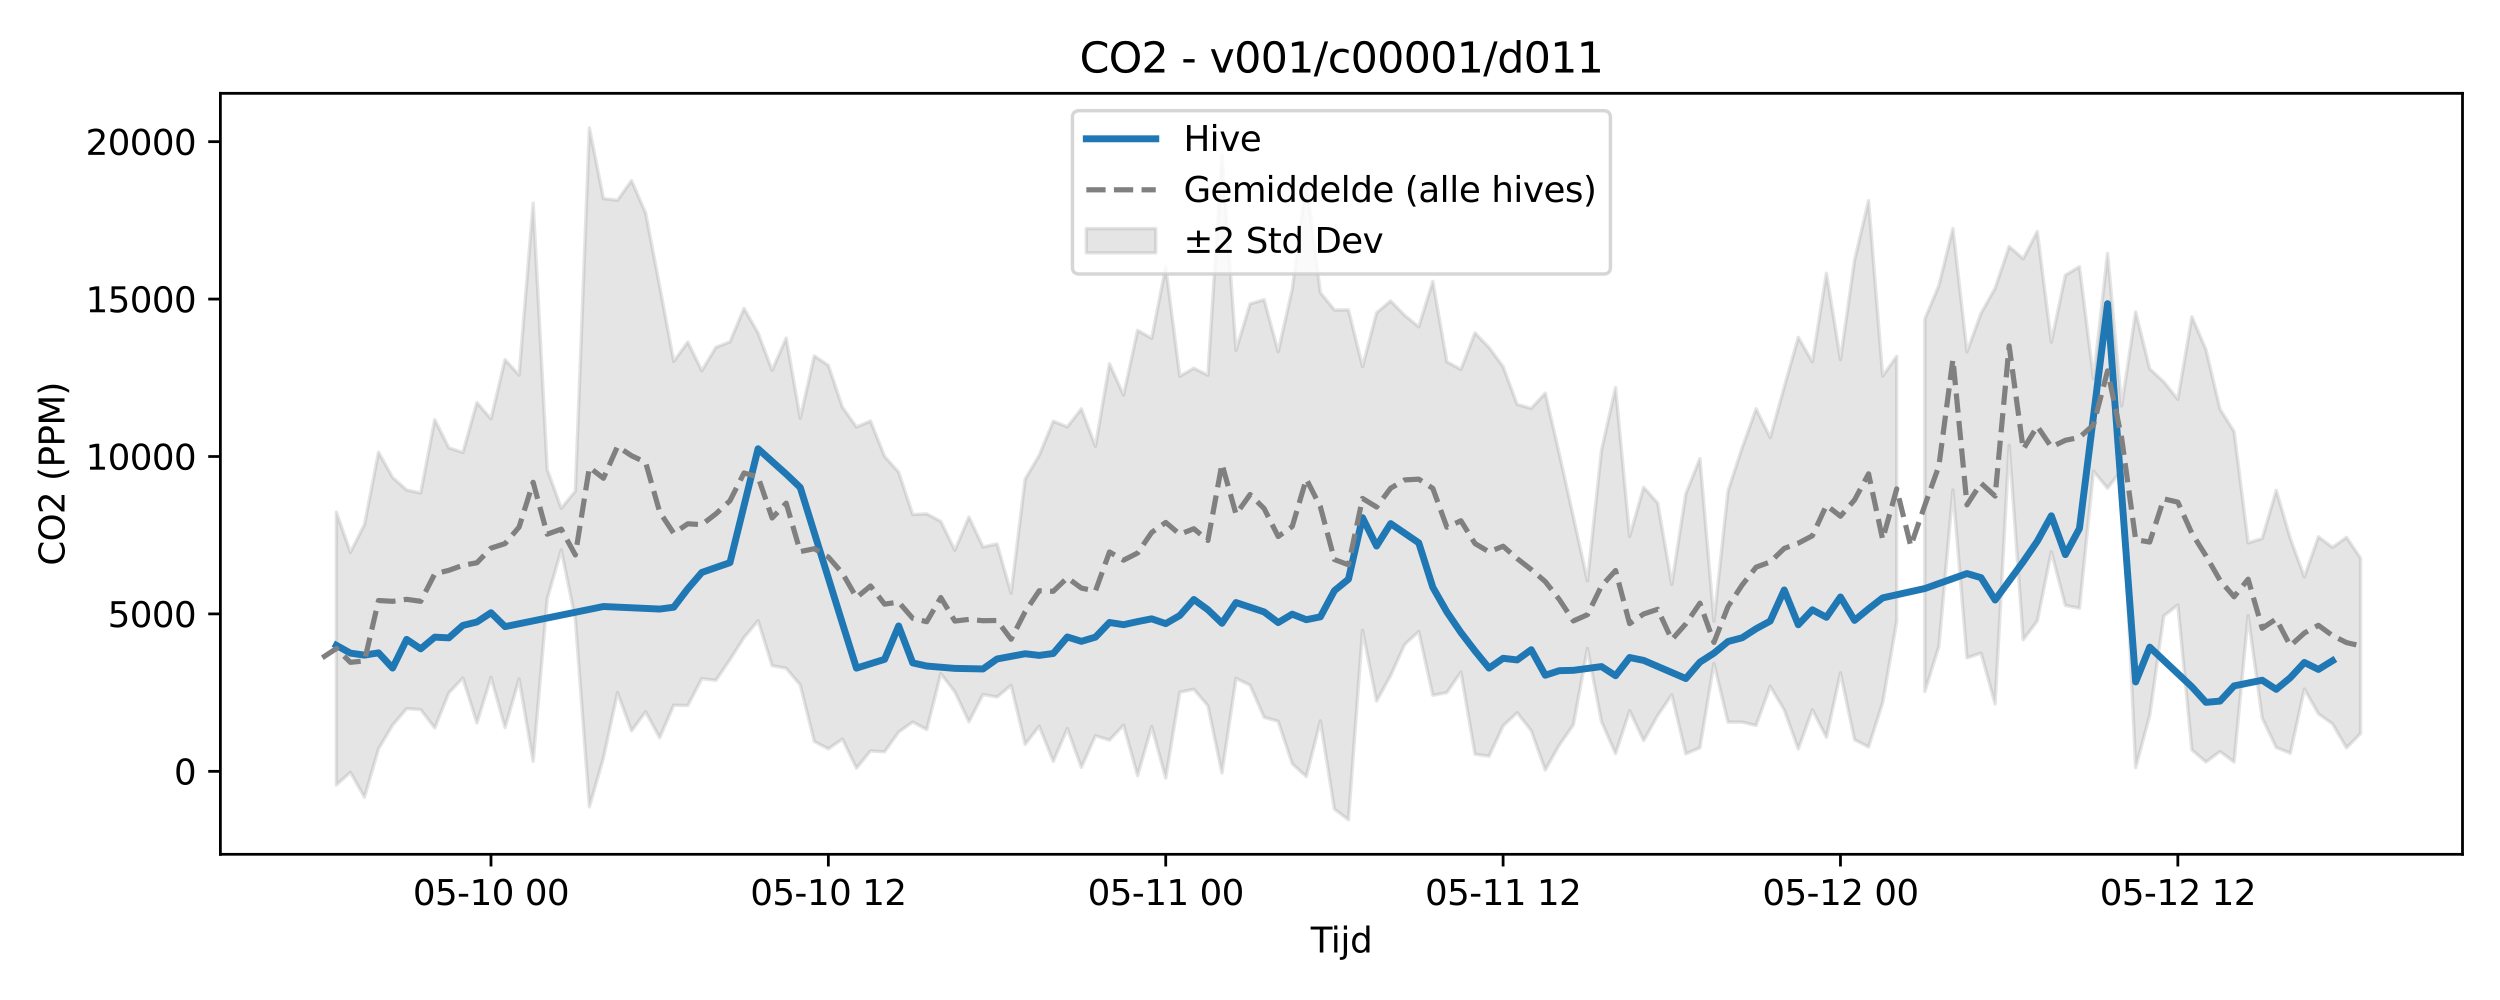 <?xml version="1.0" encoding="utf-8" standalone="no"?>
<!DOCTYPE svg PUBLIC "-//W3C//DTD SVG 1.1//EN"
  "http://www.w3.org/Graphics/SVG/1.1/DTD/svg11.dtd">
<svg xmlns:xlink="http://www.w3.org/1999/xlink" width="720pt" height="288pt" viewBox="0 0 720 288" xmlns="http://www.w3.org/2000/svg" version="1.1">
 <defs>
  <style type="text/css">*{stroke-linejoin: round; stroke-linecap: butt}</style>
 </defs>
 <g id="figure_1">
  <g id="patch_1">
   <path d="M 0 288 
L 720 288 
L 720 0 
L 0 0 
z
" style="fill: #ffffff"/>
  </g>
  <g id="axes_1">
   <g id="patch_2">
    <path d="M 63.47 246.04 
L 709.2 246.04 
L 709.2 26.88 
L 63.47 26.88 
z
" style="fill: #ffffff"/>
   </g>
   <g id="FillBetweenPolyCollection_1">
    <path d="M 96.87 147.47 
L 96.87 226.071 
L 100.918 222.422 
L 104.967 229.594 
L 109.015 215.667 
L 113.064 208.863 
L 117.112 204.098 
L 121.161 204.361 
L 125.209 209.658 
L 129.258 199.555 
L 133.306 195.281 
L 137.354 208.207 
L 141.403 195.099 
L 145.451 209.536 
L 149.5 195.567 
L 153.548 219.257 
L 157.597 172.484 
L 161.645 158.407 
L 165.694 178.207 
L 169.742 232.361 
L 173.791 218.286 
L 177.839 199.471 
L 181.888 210.487 
L 185.936 205.017 
L 189.984 212.468 
L 194.033 203.106 
L 198.081 203.185 
L 202.13 195.447 
L 206.178 195.937 
L 210.227 189.976 
L 214.275 183.624 
L 218.324 178.768 
L 222.372 191.721 
L 226.421 192.463 
L 230.469 197.277 
L 234.518 213.544 
L 238.566 215.665 
L 242.615 212.857 
L 246.663 221.236 
L 250.711 216.265 
L 254.76 216.53 
L 258.808 210.839 
L 262.857 207.939 
L 266.905 210.115 
L 270.954 194.015 
L 275.002 199.264 
L 279.051 207.871 
L 283.099 200.01 
L 287.148 200.751 
L 291.196 197.375 
L 295.245 214.364 
L 299.293 209.163 
L 303.341 219.271 
L 307.39 209.851 
L 311.438 221.003 
L 315.487 211.886 
L 319.535 213.163 
L 323.584 208.86 
L 327.632 223.368 
L 331.681 209.249 
L 335.729 224.066 
L 339.778 199.365 
L 343.826 198.513 
L 347.875 203.251 
L 351.923 222.628 
L 355.972 195.365 
L 360.02 197.336 
L 364.068 206.604 
L 368.117 207.734 
L 372.165 219.959 
L 376.214 223.66 
L 380.262 207.626 
L 384.311 233.04 
L 388.359 236.078 
L 392.408 181.529 
L 396.456 201.931 
L 400.505 194.546 
L 404.553 185.602 
L 408.602 181.871 
L 412.65 200.253 
L 416.698 199.464 
L 420.747 193.571 
L 424.795 217.199 
L 428.844 217.785 
L 432.892 209.058 
L 436.941 205.268 
L 440.989 210.417 
L 445.038 221.758 
L 449.086 214.565 
L 453.135 208.74 
L 457.183 186.77 
L 461.232 207.835 
L 465.28 217.032 
L 469.329 204.704 
L 473.377 213.286 
L 477.425 206.048 
L 481.474 200.111 
L 485.522 217.102 
L 489.571 215.344 
L 493.619 191.087 
L 497.668 207.981 
L 501.716 207.966 
L 505.765 208.932 
L 509.813 197.657 
L 513.862 204.45 
L 517.91 215.707 
L 521.959 204.399 
L 526.007 212.35 
L 530.055 193.781 
L 534.104 213.014 
L 538.152 215.13 
L 542.201 202.403 
L 546.249 179.003 
L 546.249 102.608 
L 546.249 102.608 
L 542.201 108.29 
L 538.152 57.804 
L 534.104 74.961 
L 530.055 103.557 
L 526.007 78.692 
L 521.959 104.208 
L 517.91 97.157 
L 513.862 111.44 
L 509.813 126.029 
L 505.765 117.745 
L 501.716 129.04 
L 497.668 141.365 
L 493.619 178.916 
L 489.571 132.087 
L 485.522 142.21 
L 481.474 168.355 
L 477.425 144.908 
L 473.377 140.35 
L 469.329 154.51 
L 465.28 111.602 
L 461.232 129.672 
L 457.183 167.285 
L 453.135 148.924 
L 449.086 130.757 
L 445.038 113.226 
L 440.989 117.627 
L 436.941 116.474 
L 432.892 105.579 
L 428.844 100.092 
L 424.795 95.886 
L 420.747 106.397 
L 416.698 104.204 
L 412.65 81.051 
L 408.602 94.117 
L 404.553 90.829 
L 400.505 86.662 
L 396.456 90.097 
L 392.408 105.575 
L 388.359 89.247 
L 384.311 89.256 
L 380.262 84.273 
L 376.214 52.251 
L 372.165 83.271 
L 368.117 101.291 
L 364.068 86.315 
L 360.02 87.526 
L 355.972 100.869 
L 351.923 44.58 
L 347.875 108.055 
L 343.826 106.045 
L 339.778 108.369 
L 335.729 76.865 
L 331.681 97.435 
L 327.632 95.154 
L 323.584 113.8 
L 319.535 104.77 
L 315.487 128.516 
L 311.438 117.745 
L 307.39 122.935 
L 303.341 121.315 
L 299.293 131.121 
L 295.245 137.963 
L 291.196 170.825 
L 287.148 156.651 
L 283.099 157.519 
L 279.051 148.9 
L 275.002 158.468 
L 270.954 150.176 
L 266.905 147.989 
L 262.857 148.187 
L 258.808 135.977 
L 254.76 131.451 
L 250.711 121.26 
L 246.663 122.972 
L 242.615 117.28 
L 238.566 105.219 
L 234.518 102.502 
L 230.469 120.451 
L 226.421 97.367 
L 222.372 106.644 
L 218.324 95.911 
L 214.275 88.826 
L 210.227 98.461 
L 206.178 100.03 
L 202.13 106.748 
L 198.081 98.516 
L 194.033 104.077 
L 189.984 82.426 
L 185.936 61.318 
L 181.888 52.015 
L 177.839 57.677 
L 173.791 57.184 
L 169.742 36.842 
L 165.694 141.445 
L 161.645 146.374 
L 157.597 135.195 
L 153.548 58.552 
L 149.5 108.024 
L 145.451 103.575 
L 141.403 120.632 
L 137.354 115.945 
L 133.306 130.325 
L 129.258 128.958 
L 125.209 120.861 
L 121.161 141.991 
L 117.112 141.118 
L 113.064 137.495 
L 109.015 130.24 
L 104.967 151.084 
L 100.918 159.085 
L 96.87 147.47 
z
" clip-path="url(#pee4fbf3ffc)" style="fill: #808080; fill-opacity: 0.2; stroke: #808080; stroke-opacity: 0.2"/>
    <path d="M 554.346 91.883 
L 554.346 199.17 
L 558.395 186.19 
L 562.443 141.128 
L 566.492 189.466 
L 570.54 188.092 
L 574.589 202.714 
L 578.637 128.236 
L 582.686 184.241 
L 586.734 178.859 
L 590.782 158.918 
L 594.831 174.359 
L 598.879 175.163 
L 602.928 135.7 
L 606.976 140.617 
L 611.025 135.306 
L 615.073 221.06 
L 619.122 205.974 
L 623.17 177.373 
L 627.219 174.248 
L 631.267 215.972 
L 635.316 219.449 
L 639.364 216.434 
L 643.412 219.458 
L 647.461 177.274 
L 651.509 206.784 
L 655.558 215.268 
L 659.606 216.918 
L 663.655 198.437 
L 667.703 205.583 
L 671.752 208.447 
L 675.8 215.383 
L 679.849 211.238 
L 679.849 160.768 
L 679.849 160.768 
L 675.8 154.756 
L 671.752 157.642 
L 667.703 154.59 
L 663.655 166.172 
L 659.606 155.062 
L 655.558 141.248 
L 651.509 155.093 
L 647.461 156.343 
L 643.412 124.278 
L 639.364 117.84 
L 635.316 100.673 
L 631.267 91.236 
L 627.219 114.99 
L 623.17 109.968 
L 619.122 106.241 
L 615.073 89.832 
L 611.025 116.894 
L 606.976 73.014 
L 602.928 109.034 
L 598.879 76.786 
L 594.831 79.249 
L 590.782 98.541 
L 586.734 66.668 
L 582.686 74.526 
L 578.637 70.989 
L 574.589 83.025 
L 570.54 90.221 
L 566.492 101.326 
L 562.443 65.823 
L 558.395 82.231 
L 554.346 91.883 
z
" clip-path="url(#pee4fbf3ffc)" style="fill: #808080; fill-opacity: 0.2; stroke: #808080; stroke-opacity: 0.2"/>
   </g>
   <g id="matplotlib.axis_1">
    <g id="xtick_1">
     <g id="line2d_1">
      <defs>
       <path id="m667b850c60" d="M 0 0 
L 0 3.5 
" style="stroke: #000000; stroke-width: 0.8"/>
      </defs>
      <g>
       <use xlink:href="#m667b850c60" x="141.403" y="246.04" style="stroke: #000000; stroke-width: 0.8"/>
      </g>
     </g>
     <g id="text_1">
      <!-- 05-10 00 -->
      <g transform="translate(118.922 260.638) scale(0.1 -0.1)">
       <defs>
        <path id="DejaVuSans-30" d="M 2034 4250 
Q 1547 4250 1301 3770 
Q 1056 3291 1056 2328 
Q 1056 1369 1301 889 
Q 1547 409 2034 409 
Q 2525 409 2770 889 
Q 3016 1369 3016 2328 
Q 3016 3291 2770 3770 
Q 2525 4250 2034 4250 
z
M 2034 4750 
Q 2819 4750 3233 4129 
Q 3647 3509 3647 2328 
Q 3647 1150 3233 529 
Q 2819 -91 2034 -91 
Q 1250 -91 836 529 
Q 422 1150 422 2328 
Q 422 3509 836 4129 
Q 1250 4750 2034 4750 
z
" transform="scale(0.016)"/>
        <path id="DejaVuSans-35" d="M 691 4666 
L 3169 4666 
L 3169 4134 
L 1269 4134 
L 1269 2991 
Q 1406 3038 1543 3061 
Q 1681 3084 1819 3084 
Q 2600 3084 3056 2656 
Q 3513 2228 3513 1497 
Q 3513 744 3044 326 
Q 2575 -91 1722 -91 
Q 1428 -91 1123 -41 
Q 819 9 494 109 
L 494 744 
Q 775 591 1075 516 
Q 1375 441 1709 441 
Q 2250 441 2565 725 
Q 2881 1009 2881 1497 
Q 2881 1984 2565 2268 
Q 2250 2553 1709 2553 
Q 1456 2553 1204 2497 
Q 953 2441 691 2322 
L 691 4666 
z
" transform="scale(0.016)"/>
        <path id="DejaVuSans-2d" d="M 313 2009 
L 1997 2009 
L 1997 1497 
L 313 1497 
L 313 2009 
z
" transform="scale(0.016)"/>
        <path id="DejaVuSans-31" d="M 794 531 
L 1825 531 
L 1825 4091 
L 703 3866 
L 703 4441 
L 1819 4666 
L 2450 4666 
L 2450 531 
L 3481 531 
L 3481 0 
L 794 0 
L 794 531 
z
" transform="scale(0.016)"/>
        <path id="DejaVuSans-20" transform="scale(0.016)"/>
       </defs>
       <use xlink:href="#DejaVuSans-30"/>
       <use xlink:href="#DejaVuSans-35" transform="translate(63.623 0)"/>
       <use xlink:href="#DejaVuSans-2d" transform="translate(127.246 0)"/>
       <use xlink:href="#DejaVuSans-31" transform="translate(163.33 0)"/>
       <use xlink:href="#DejaVuSans-30" transform="translate(226.953 0)"/>
       <use xlink:href="#DejaVuSans-20" transform="translate(290.576 0)"/>
       <use xlink:href="#DejaVuSans-30" transform="translate(322.363 0)"/>
       <use xlink:href="#DejaVuSans-30" transform="translate(385.986 0)"/>
      </g>
     </g>
    </g>
    <g id="xtick_2">
     <g id="line2d_2">
      <g>
       <use xlink:href="#m667b850c60" x="238.566" y="246.04" style="stroke: #000000; stroke-width: 0.8"/>
      </g>
     </g>
     <g id="text_2">
      <!-- 05-10 12 -->
      <g transform="translate(216.086 260.638) scale(0.1 -0.1)">
       <defs>
        <path id="DejaVuSans-32" d="M 1228 531 
L 3431 531 
L 3431 0 
L 469 0 
L 469 531 
Q 828 903 1448 1529 
Q 2069 2156 2228 2338 
Q 2531 2678 2651 2914 
Q 2772 3150 2772 3378 
Q 2772 3750 2511 3984 
Q 2250 4219 1831 4219 
Q 1534 4219 1204 4116 
Q 875 4013 500 3803 
L 500 4441 
Q 881 4594 1212 4672 
Q 1544 4750 1819 4750 
Q 2544 4750 2975 4387 
Q 3406 4025 3406 3419 
Q 3406 3131 3298 2873 
Q 3191 2616 2906 2266 
Q 2828 2175 2409 1742 
Q 1991 1309 1228 531 
z
" transform="scale(0.016)"/>
       </defs>
       <use xlink:href="#DejaVuSans-30"/>
       <use xlink:href="#DejaVuSans-35" transform="translate(63.623 0)"/>
       <use xlink:href="#DejaVuSans-2d" transform="translate(127.246 0)"/>
       <use xlink:href="#DejaVuSans-31" transform="translate(163.33 0)"/>
       <use xlink:href="#DejaVuSans-30" transform="translate(226.953 0)"/>
       <use xlink:href="#DejaVuSans-20" transform="translate(290.576 0)"/>
       <use xlink:href="#DejaVuSans-31" transform="translate(322.363 0)"/>
       <use xlink:href="#DejaVuSans-32" transform="translate(385.986 0)"/>
      </g>
     </g>
    </g>
    <g id="xtick_3">
     <g id="line2d_3">
      <g>
       <use xlink:href="#m667b850c60" x="335.729" y="246.04" style="stroke: #000000; stroke-width: 0.8"/>
      </g>
     </g>
     <g id="text_3">
      <!-- 05-11 00 -->
      <g transform="translate(313.249 260.638) scale(0.1 -0.1)">
       <use xlink:href="#DejaVuSans-30"/>
       <use xlink:href="#DejaVuSans-35" transform="translate(63.623 0)"/>
       <use xlink:href="#DejaVuSans-2d" transform="translate(127.246 0)"/>
       <use xlink:href="#DejaVuSans-31" transform="translate(163.33 0)"/>
       <use xlink:href="#DejaVuSans-31" transform="translate(226.953 0)"/>
       <use xlink:href="#DejaVuSans-20" transform="translate(290.576 0)"/>
       <use xlink:href="#DejaVuSans-30" transform="translate(322.363 0)"/>
       <use xlink:href="#DejaVuSans-30" transform="translate(385.986 0)"/>
      </g>
     </g>
    </g>
    <g id="xtick_4">
     <g id="line2d_4">
      <g>
       <use xlink:href="#m667b850c60" x="432.892" y="246.04" style="stroke: #000000; stroke-width: 0.8"/>
      </g>
     </g>
     <g id="text_4">
      <!-- 05-11 12 -->
      <g transform="translate(410.412 260.638) scale(0.1 -0.1)">
       <use xlink:href="#DejaVuSans-30"/>
       <use xlink:href="#DejaVuSans-35" transform="translate(63.623 0)"/>
       <use xlink:href="#DejaVuSans-2d" transform="translate(127.246 0)"/>
       <use xlink:href="#DejaVuSans-31" transform="translate(163.33 0)"/>
       <use xlink:href="#DejaVuSans-31" transform="translate(226.953 0)"/>
       <use xlink:href="#DejaVuSans-20" transform="translate(290.576 0)"/>
       <use xlink:href="#DejaVuSans-31" transform="translate(322.363 0)"/>
       <use xlink:href="#DejaVuSans-32" transform="translate(385.986 0)"/>
      </g>
     </g>
    </g>
    <g id="xtick_5">
     <g id="line2d_5">
      <g>
       <use xlink:href="#m667b850c60" x="530.055" y="246.04" style="stroke: #000000; stroke-width: 0.8"/>
      </g>
     </g>
     <g id="text_5">
      <!-- 05-12 00 -->
      <g transform="translate(507.575 260.638) scale(0.1 -0.1)">
       <use xlink:href="#DejaVuSans-30"/>
       <use xlink:href="#DejaVuSans-35" transform="translate(63.623 0)"/>
       <use xlink:href="#DejaVuSans-2d" transform="translate(127.246 0)"/>
       <use xlink:href="#DejaVuSans-31" transform="translate(163.33 0)"/>
       <use xlink:href="#DejaVuSans-32" transform="translate(226.953 0)"/>
       <use xlink:href="#DejaVuSans-20" transform="translate(290.576 0)"/>
       <use xlink:href="#DejaVuSans-30" transform="translate(322.363 0)"/>
       <use xlink:href="#DejaVuSans-30" transform="translate(385.986 0)"/>
      </g>
     </g>
    </g>
    <g id="xtick_6">
     <g id="line2d_6">
      <g>
       <use xlink:href="#m667b850c60" x="627.219" y="246.04" style="stroke: #000000; stroke-width: 0.8"/>
      </g>
     </g>
     <g id="text_6">
      <!-- 05-12 12 -->
      <g transform="translate(604.738 260.638) scale(0.1 -0.1)">
       <use xlink:href="#DejaVuSans-30"/>
       <use xlink:href="#DejaVuSans-35" transform="translate(63.623 0)"/>
       <use xlink:href="#DejaVuSans-2d" transform="translate(127.246 0)"/>
       <use xlink:href="#DejaVuSans-31" transform="translate(163.33 0)"/>
       <use xlink:href="#DejaVuSans-32" transform="translate(226.953 0)"/>
       <use xlink:href="#DejaVuSans-20" transform="translate(290.576 0)"/>
       <use xlink:href="#DejaVuSans-31" transform="translate(322.363 0)"/>
       <use xlink:href="#DejaVuSans-32" transform="translate(385.986 0)"/>
      </g>
     </g>
    </g>
    <g id="text_7">
     <!-- Tijd -->
     <g transform="translate(377.485 274.317) scale(0.1 -0.1)">
      <defs>
       <path id="DejaVuSans-54" d="M -19 4666 
L 3928 4666 
L 3928 4134 
L 2272 4134 
L 2272 0 
L 1638 0 
L 1638 4134 
L -19 4134 
L -19 4666 
z
" transform="scale(0.016)"/>
       <path id="DejaVuSans-69" d="M 603 3500 
L 1178 3500 
L 1178 0 
L 603 0 
L 603 3500 
z
M 603 4863 
L 1178 4863 
L 1178 4134 
L 603 4134 
L 603 4863 
z
" transform="scale(0.016)"/>
       <path id="DejaVuSans-6a" d="M 603 3500 
L 1178 3500 
L 1178 -63 
Q 1178 -731 923 -1031 
Q 669 -1331 103 -1331 
L -116 -1331 
L -116 -844 
L 38 -844 
Q 366 -844 484 -692 
Q 603 -541 603 -63 
L 603 3500 
z
M 603 4863 
L 1178 4863 
L 1178 4134 
L 603 4134 
L 603 4863 
z
" transform="scale(0.016)"/>
       <path id="DejaVuSans-64" d="M 2906 2969 
L 2906 4863 
L 3481 4863 
L 3481 0 
L 2906 0 
L 2906 525 
Q 2725 213 2448 61 
Q 2172 -91 1784 -91 
Q 1150 -91 751 415 
Q 353 922 353 1747 
Q 353 2572 751 3078 
Q 1150 3584 1784 3584 
Q 2172 3584 2448 3432 
Q 2725 3281 2906 2969 
z
M 947 1747 
Q 947 1113 1208 752 
Q 1469 391 1925 391 
Q 2381 391 2643 752 
Q 2906 1113 2906 1747 
Q 2906 2381 2643 2742 
Q 2381 3103 1925 3103 
Q 1469 3103 1208 2742 
Q 947 2381 947 1747 
z
" transform="scale(0.016)"/>
      </defs>
      <use xlink:href="#DejaVuSans-54"/>
      <use xlink:href="#DejaVuSans-69" transform="translate(57.959 0)"/>
      <use xlink:href="#DejaVuSans-6a" transform="translate(85.742 0)"/>
      <use xlink:href="#DejaVuSans-64" transform="translate(113.525 0)"/>
     </g>
    </g>
   </g>
   <g id="matplotlib.axis_2">
    <g id="ytick_1">
     <g id="line2d_7">
      <defs>
       <path id="m808ce63042" d="M 0 0 
L -3.5 0 
" style="stroke: #000000; stroke-width: 0.8"/>
      </defs>
      <g>
       <use xlink:href="#m808ce63042" x="63.47" y="222.138" style="stroke: #000000; stroke-width: 0.8"/>
      </g>
     </g>
     <g id="text_8">
      <!-- 0 -->
      <g transform="translate(50.108 225.937) scale(0.1 -0.1)">
       <use xlink:href="#DejaVuSans-30"/>
      </g>
     </g>
    </g>
    <g id="ytick_2">
     <g id="line2d_8">
      <g>
       <use xlink:href="#m808ce63042" x="63.47" y="176.804" style="stroke: #000000; stroke-width: 0.8"/>
      </g>
     </g>
     <g id="text_9">
      <!-- 5000 -->
      <g transform="translate(31.02 180.604) scale(0.1 -0.1)">
       <use xlink:href="#DejaVuSans-35"/>
       <use xlink:href="#DejaVuSans-30" transform="translate(63.623 0)"/>
       <use xlink:href="#DejaVuSans-30" transform="translate(127.246 0)"/>
       <use xlink:href="#DejaVuSans-30" transform="translate(190.869 0)"/>
      </g>
     </g>
    </g>
    <g id="ytick_3">
     <g id="line2d_9">
      <g>
       <use xlink:href="#m808ce63042" x="63.47" y="131.471" style="stroke: #000000; stroke-width: 0.8"/>
      </g>
     </g>
     <g id="text_10">
      <!-- 10000 -->
      <g transform="translate(24.657 135.27) scale(0.1 -0.1)">
       <use xlink:href="#DejaVuSans-31"/>
       <use xlink:href="#DejaVuSans-30" transform="translate(63.623 0)"/>
       <use xlink:href="#DejaVuSans-30" transform="translate(127.246 0)"/>
       <use xlink:href="#DejaVuSans-30" transform="translate(190.869 0)"/>
       <use xlink:href="#DejaVuSans-30" transform="translate(254.492 0)"/>
      </g>
     </g>
    </g>
    <g id="ytick_4">
     <g id="line2d_10">
      <g>
       <use xlink:href="#m808ce63042" x="63.47" y="86.138" style="stroke: #000000; stroke-width: 0.8"/>
      </g>
     </g>
     <g id="text_11">
      <!-- 15000 -->
      <g transform="translate(24.657 89.937) scale(0.1 -0.1)">
       <use xlink:href="#DejaVuSans-31"/>
       <use xlink:href="#DejaVuSans-35" transform="translate(63.623 0)"/>
       <use xlink:href="#DejaVuSans-30" transform="translate(127.246 0)"/>
       <use xlink:href="#DejaVuSans-30" transform="translate(190.869 0)"/>
       <use xlink:href="#DejaVuSans-30" transform="translate(254.492 0)"/>
      </g>
     </g>
    </g>
    <g id="ytick_5">
     <g id="line2d_11">
      <g>
       <use xlink:href="#m808ce63042" x="63.47" y="40.805" style="stroke: #000000; stroke-width: 0.8"/>
      </g>
     </g>
     <g id="text_12">
      <!-- 20000 -->
      <g transform="translate(24.657 44.604) scale(0.1 -0.1)">
       <use xlink:href="#DejaVuSans-32"/>
       <use xlink:href="#DejaVuSans-30" transform="translate(63.623 0)"/>
       <use xlink:href="#DejaVuSans-30" transform="translate(127.246 0)"/>
       <use xlink:href="#DejaVuSans-30" transform="translate(190.869 0)"/>
       <use xlink:href="#DejaVuSans-30" transform="translate(254.492 0)"/>
      </g>
     </g>
    </g>
    <g id="text_13">
     <!-- CO2 (PPM) -->
     <g transform="translate(18.578 162.903) rotate(-90) scale(0.1 -0.1)">
      <defs>
       <path id="DejaVuSans-43" d="M 4122 4306 
L 4122 3641 
Q 3803 3938 3442 4084 
Q 3081 4231 2675 4231 
Q 1875 4231 1450 3742 
Q 1025 3253 1025 2328 
Q 1025 1406 1450 917 
Q 1875 428 2675 428 
Q 3081 428 3442 575 
Q 3803 722 4122 1019 
L 4122 359 
Q 3791 134 3420 21 
Q 3050 -91 2638 -91 
Q 1578 -91 968 557 
Q 359 1206 359 2328 
Q 359 3453 968 4101 
Q 1578 4750 2638 4750 
Q 3056 4750 3426 4639 
Q 3797 4528 4122 4306 
z
" transform="scale(0.016)"/>
       <path id="DejaVuSans-4f" d="M 2522 4238 
Q 1834 4238 1429 3725 
Q 1025 3213 1025 2328 
Q 1025 1447 1429 934 
Q 1834 422 2522 422 
Q 3209 422 3611 934 
Q 4013 1447 4013 2328 
Q 4013 3213 3611 3725 
Q 3209 4238 2522 4238 
z
M 2522 4750 
Q 3503 4750 4090 4092 
Q 4678 3434 4678 2328 
Q 4678 1225 4090 567 
Q 3503 -91 2522 -91 
Q 1538 -91 948 565 
Q 359 1222 359 2328 
Q 359 3434 948 4092 
Q 1538 4750 2522 4750 
z
" transform="scale(0.016)"/>
       <path id="DejaVuSans-28" d="M 1984 4856 
Q 1566 4138 1362 3434 
Q 1159 2731 1159 2009 
Q 1159 1288 1364 580 
Q 1569 -128 1984 -844 
L 1484 -844 
Q 1016 -109 783 600 
Q 550 1309 550 2009 
Q 550 2706 781 3412 
Q 1013 4119 1484 4856 
L 1984 4856 
z
" transform="scale(0.016)"/>
       <path id="DejaVuSans-50" d="M 1259 4147 
L 1259 2394 
L 2053 2394 
Q 2494 2394 2734 2622 
Q 2975 2850 2975 3272 
Q 2975 3691 2734 3919 
Q 2494 4147 2053 4147 
L 1259 4147 
z
M 628 4666 
L 2053 4666 
Q 2838 4666 3239 4311 
Q 3641 3956 3641 3272 
Q 3641 2581 3239 2228 
Q 2838 1875 2053 1875 
L 1259 1875 
L 1259 0 
L 628 0 
L 628 4666 
z
" transform="scale(0.016)"/>
       <path id="DejaVuSans-4d" d="M 628 4666 
L 1569 4666 
L 2759 1491 
L 3956 4666 
L 4897 4666 
L 4897 0 
L 4281 0 
L 4281 4097 
L 3078 897 
L 2444 897 
L 1241 4097 
L 1241 0 
L 628 0 
L 628 4666 
z
" transform="scale(0.016)"/>
       <path id="DejaVuSans-29" d="M 513 4856 
L 1013 4856 
Q 1481 4119 1714 3412 
Q 1947 2706 1947 2009 
Q 1947 1309 1714 600 
Q 1481 -109 1013 -844 
L 513 -844 
Q 928 -128 1133 580 
Q 1338 1288 1338 2009 
Q 1338 2731 1133 3434 
Q 928 4138 513 4856 
z
" transform="scale(0.016)"/>
      </defs>
      <use xlink:href="#DejaVuSans-43"/>
      <use xlink:href="#DejaVuSans-4f" transform="translate(69.824 0)"/>
      <use xlink:href="#DejaVuSans-32" transform="translate(148.535 0)"/>
      <use xlink:href="#DejaVuSans-20" transform="translate(212.158 0)"/>
      <use xlink:href="#DejaVuSans-28" transform="translate(243.945 0)"/>
      <use xlink:href="#DejaVuSans-50" transform="translate(282.959 0)"/>
      <use xlink:href="#DejaVuSans-50" transform="translate(343.262 0)"/>
      <use xlink:href="#DejaVuSans-4d" transform="translate(403.564 0)"/>
      <use xlink:href="#DejaVuSans-29" transform="translate(489.844 0)"/>
     </g>
    </g>
   </g>
   <g id="line2d_12">
    <path d="M 96.87 185.853 
L 100.918 188.101 
L 104.967 188.673 
L 109.015 188.02 
L 113.064 192.402 
L 117.112 184.151 
L 121.161 186.865 
L 125.209 183.499 
L 129.258 183.701 
L 133.306 180.12 
L 137.354 179.131 
L 141.403 176.463 
L 145.451 180.467 
L 173.791 174.674 
L 189.984 175.408 
L 194.033 174.882 
L 198.081 169.56 
L 202.13 164.855 
L 210.227 162.039 
L 218.324 129.25 
L 222.372 132.904 
L 226.421 136.53 
L 230.469 140.393 
L 242.615 179.521 
L 246.663 192.417 
L 254.76 189.892 
L 258.808 180.286 
L 262.857 190.912 
L 266.905 191.819 
L 275.002 192.494 
L 283.099 192.657 
L 287.148 189.788 
L 295.245 188.277 
L 299.293 188.754 
L 303.341 188.201 
L 307.39 183.45 
L 311.438 184.704 
L 315.487 183.493 
L 319.535 179.274 
L 323.584 179.908 
L 327.632 179.02 
L 331.681 178.222 
L 335.729 179.606 
L 339.778 177.264 
L 343.826 172.655 
L 347.875 175.605 
L 351.923 179.5 
L 355.972 173.536 
L 364.068 176.233 
L 368.117 179.298 
L 372.165 176.877 
L 376.214 178.473 
L 380.262 177.657 
L 384.311 170.118 
L 388.359 166.799 
L 392.408 149.097 
L 396.456 157.248 
L 400.505 150.806 
L 408.602 156.338 
L 412.65 169.148 
L 416.698 176.239 
L 420.747 182.175 
L 424.795 187.471 
L 428.844 192.417 
L 432.892 189.593 
L 436.941 190.06 
L 440.989 187.122 
L 445.038 194.466 
L 449.086 193.152 
L 453.135 193.058 
L 461.232 191.973 
L 465.28 194.602 
L 469.329 189.371 
L 473.377 190.196 
L 485.522 195.418 
L 489.571 190.704 
L 493.619 188.11 
L 497.668 184.753 
L 501.716 183.689 
L 505.765 181.072 
L 509.813 178.875 
L 513.862 169.923 
L 517.91 179.923 
L 521.959 175.626 
L 526.007 177.778 
L 530.055 171.936 
L 534.104 178.669 
L 538.152 175.339 
L 542.201 172.189 
L 554.346 169.497 
L 566.492 165.185 
L 570.54 166.369 
L 574.589 172.806 
L 582.686 161.781 
L 586.734 155.888 
L 590.782 148.553 
L 594.831 159.723 
L 598.879 152.216 
L 606.976 87.462 
L 615.073 196.393 
L 619.122 186.379 
L 631.267 197.809 
L 635.316 202.273 
L 639.364 201.919 
L 643.412 197.531 
L 651.509 195.908 
L 655.558 198.528 
L 659.606 195.178 
L 663.655 190.794 
L 667.703 192.789 
L 671.752 190.293 
" clip-path="url(#pee4fbf3ffc)" style="fill: none; stroke: #1f77b4; stroke-width: 2; stroke-linecap: square"/>
   </g>
   <g id="line2d_13">
    <path d="M 92.821 189.434 
L 96.87 186.771 
L 100.918 190.754 
L 104.967 190.339 
L 109.015 172.953 
L 113.064 173.179 
L 117.112 172.608 
L 121.161 173.176 
L 125.209 165.26 
L 129.258 164.257 
L 133.306 162.803 
L 137.354 162.076 
L 141.403 157.865 
L 145.451 156.556 
L 149.5 151.796 
L 153.548 138.904 
L 157.597 153.84 
L 161.645 152.391 
L 165.694 159.826 
L 169.742 134.601 
L 173.791 137.735 
L 177.839 128.574 
L 181.888 131.251 
L 185.936 133.168 
L 189.984 147.447 
L 194.033 153.591 
L 198.081 150.85 
L 202.13 151.097 
L 206.178 147.984 
L 210.227 144.219 
L 214.275 136.225 
L 218.324 137.34 
L 222.372 149.183 
L 226.421 144.915 
L 230.469 158.864 
L 234.518 158.023 
L 238.566 160.442 
L 242.615 165.069 
L 246.663 172.104 
L 250.711 168.763 
L 254.76 173.99 
L 258.808 173.408 
L 262.857 178.063 
L 266.905 179.052 
L 270.954 172.095 
L 275.002 178.866 
L 279.051 178.386 
L 283.099 178.765 
L 287.148 178.701 
L 291.196 184.1 
L 295.245 176.164 
L 299.293 170.142 
L 303.341 170.293 
L 307.39 166.393 
L 311.438 169.374 
L 315.487 170.201 
L 319.535 158.967 
L 323.584 161.33 
L 327.632 159.261 
L 331.681 153.342 
L 335.729 150.466 
L 339.778 153.867 
L 343.826 152.279 
L 347.875 155.653 
L 351.923 133.604 
L 355.972 148.117 
L 360.02 142.431 
L 364.068 146.46 
L 368.117 154.513 
L 372.165 151.615 
L 376.214 137.956 
L 380.262 145.95 
L 384.311 161.148 
L 388.359 162.663 
L 392.408 143.552 
L 396.456 146.014 
L 400.505 140.604 
L 404.553 138.215 
L 408.602 137.994 
L 412.65 140.652 
L 416.698 151.834 
L 420.747 149.984 
L 424.795 156.542 
L 428.844 158.939 
L 432.892 157.319 
L 436.941 160.871 
L 440.989 164.022 
L 445.038 167.492 
L 449.086 172.661 
L 453.135 178.832 
L 457.183 177.027 
L 461.232 168.754 
L 465.28 164.317 
L 469.329 179.607 
L 473.377 176.818 
L 477.425 175.478 
L 481.474 184.233 
L 485.522 179.656 
L 489.571 173.716 
L 493.619 185.002 
L 497.668 174.673 
L 501.716 168.503 
L 505.765 163.338 
L 509.813 161.843 
L 513.862 157.945 
L 517.91 156.432 
L 521.959 154.303 
L 526.007 145.521 
L 530.055 148.669 
L 534.104 143.988 
L 538.152 136.467 
L 542.201 155.347 
L 546.249 140.805 
L 550.298 157.266 
L 554.346 145.527 
L 558.395 134.211 
L 562.443 103.476 
L 566.492 145.396 
L 570.54 139.156 
L 574.589 142.869 
L 578.637 99.612 
L 582.686 129.384 
L 586.734 122.763 
L 590.782 128.73 
L 594.831 126.804 
L 598.879 125.974 
L 602.928 122.367 
L 606.976 106.816 
L 611.025 126.1 
L 615.073 155.446 
L 619.122 156.107 
L 623.17 143.67 
L 627.219 144.619 
L 631.267 153.604 
L 635.316 160.061 
L 639.364 167.137 
L 643.412 171.868 
L 647.461 166.808 
L 651.509 180.938 
L 655.558 178.258 
L 659.606 185.99 
L 663.655 182.305 
L 667.703 180.087 
L 671.752 183.044 
L 675.8 185.069 
L 679.849 186.003 
L 679.849 186.003 
" clip-path="url(#pee4fbf3ffc)" style="fill: none; stroke-dasharray: 5.55,2.4; stroke-dashoffset: 0; stroke: #808080; stroke-width: 1.5"/>
   </g>
   <g id="patch_3">
    <path d="M 63.47 246.04 
L 63.47 26.88 
" style="fill: none; stroke: #000000; stroke-width: 0.8; stroke-linejoin: miter; stroke-linecap: square"/>
   </g>
   <g id="patch_4">
    <path d="M 709.2 246.04 
L 709.2 26.88 
" style="fill: none; stroke: #000000; stroke-width: 0.8; stroke-linejoin: miter; stroke-linecap: square"/>
   </g>
   <g id="patch_5">
    <path d="M 63.47 246.04 
L 709.2 246.04 
" style="fill: none; stroke: #000000; stroke-width: 0.8; stroke-linejoin: miter; stroke-linecap: square"/>
   </g>
   <g id="patch_6">
    <path d="M 63.47 26.88 
L 709.2 26.88 
" style="fill: none; stroke: #000000; stroke-width: 0.8; stroke-linejoin: miter; stroke-linecap: square"/>
   </g>
   <g id="text_14">
    <!-- CO2 - v001/c00001/d011 -->
    <g transform="translate(310.932 20.88) scale(0.12 -0.12)">
     <defs>
      <path id="DejaVuSans-76" d="M 191 3500 
L 800 3500 
L 1894 563 
L 2988 3500 
L 3597 3500 
L 2284 0 
L 1503 0 
L 191 3500 
z
" transform="scale(0.016)"/>
      <path id="DejaVuSans-2f" d="M 1625 4666 
L 2156 4666 
L 531 -594 
L 0 -594 
L 1625 4666 
z
" transform="scale(0.016)"/>
      <path id="DejaVuSans-63" d="M 3122 3366 
L 3122 2828 
Q 2878 2963 2633 3030 
Q 2388 3097 2138 3097 
Q 1578 3097 1268 2742 
Q 959 2388 959 1747 
Q 959 1106 1268 751 
Q 1578 397 2138 397 
Q 2388 397 2633 464 
Q 2878 531 3122 666 
L 3122 134 
Q 2881 22 2623 -34 
Q 2366 -91 2075 -91 
Q 1284 -91 818 406 
Q 353 903 353 1747 
Q 353 2603 823 3093 
Q 1294 3584 2113 3584 
Q 2378 3584 2631 3529 
Q 2884 3475 3122 3366 
z
" transform="scale(0.016)"/>
     </defs>
     <use xlink:href="#DejaVuSans-43"/>
     <use xlink:href="#DejaVuSans-4f" transform="translate(69.824 0)"/>
     <use xlink:href="#DejaVuSans-32" transform="translate(148.535 0)"/>
     <use xlink:href="#DejaVuSans-20" transform="translate(212.158 0)"/>
     <use xlink:href="#DejaVuSans-2d" transform="translate(243.945 0)"/>
     <use xlink:href="#DejaVuSans-20" transform="translate(280.029 0)"/>
     <use xlink:href="#DejaVuSans-76" transform="translate(311.816 0)"/>
     <use xlink:href="#DejaVuSans-30" transform="translate(370.996 0)"/>
     <use xlink:href="#DejaVuSans-30" transform="translate(434.619 0)"/>
     <use xlink:href="#DejaVuSans-31" transform="translate(498.242 0)"/>
     <use xlink:href="#DejaVuSans-2f" transform="translate(561.865 0)"/>
     <use xlink:href="#DejaVuSans-63" transform="translate(595.557 0)"/>
     <use xlink:href="#DejaVuSans-30" transform="translate(650.537 0)"/>
     <use xlink:href="#DejaVuSans-30" transform="translate(714.16 0)"/>
     <use xlink:href="#DejaVuSans-30" transform="translate(777.783 0)"/>
     <use xlink:href="#DejaVuSans-30" transform="translate(841.406 0)"/>
     <use xlink:href="#DejaVuSans-31" transform="translate(905.029 0)"/>
     <use xlink:href="#DejaVuSans-2f" transform="translate(968.652 0)"/>
     <use xlink:href="#DejaVuSans-64" transform="translate(1002.344 0)"/>
     <use xlink:href="#DejaVuSans-30" transform="translate(1065.82 0)"/>
     <use xlink:href="#DejaVuSans-31" transform="translate(1129.443 0)"/>
     <use xlink:href="#DejaVuSans-31" transform="translate(1193.066 0)"/>
    </g>
   </g>
   <g id="legend_1">
    <g id="patch_7">
     <path d="M 310.863 78.914 
L 461.807 78.914 
Q 463.807 78.914 463.807 76.914 
L 463.807 33.88 
Q 463.807 31.88 461.807 31.88 
L 310.863 31.88 
Q 308.863 31.88 308.863 33.88 
L 308.863 76.914 
Q 308.863 78.914 310.863 78.914 
z
" style="fill: #ffffff; opacity: 0.8; stroke: #cccccc; stroke-linejoin: miter"/>
    </g>
    <g id="line2d_14">
     <path d="M 312.863 39.978 
L 322.863 39.978 
L 332.863 39.978 
" style="fill: none; stroke: #1f77b4; stroke-width: 2; stroke-linecap: square"/>
    </g>
    <g id="text_15">
     <!-- Hive -->
     <g transform="translate(340.863 43.478) scale(0.1 -0.1)">
      <defs>
       <path id="DejaVuSans-48" d="M 628 4666 
L 1259 4666 
L 1259 2753 
L 3553 2753 
L 3553 4666 
L 4184 4666 
L 4184 0 
L 3553 0 
L 3553 2222 
L 1259 2222 
L 1259 0 
L 628 0 
L 628 4666 
z
" transform="scale(0.016)"/>
       <path id="DejaVuSans-65" d="M 3597 1894 
L 3597 1613 
L 953 1613 
Q 991 1019 1311 708 
Q 1631 397 2203 397 
Q 2534 397 2845 478 
Q 3156 559 3463 722 
L 3463 178 
Q 3153 47 2828 -22 
Q 2503 -91 2169 -91 
Q 1331 -91 842 396 
Q 353 884 353 1716 
Q 353 2575 817 3079 
Q 1281 3584 2069 3584 
Q 2775 3584 3186 3129 
Q 3597 2675 3597 1894 
z
M 3022 2063 
Q 3016 2534 2758 2815 
Q 2500 3097 2075 3097 
Q 1594 3097 1305 2825 
Q 1016 2553 972 2059 
L 3022 2063 
z
" transform="scale(0.016)"/>
      </defs>
      <use xlink:href="#DejaVuSans-48"/>
      <use xlink:href="#DejaVuSans-69" transform="translate(75.195 0)"/>
      <use xlink:href="#DejaVuSans-76" transform="translate(102.979 0)"/>
      <use xlink:href="#DejaVuSans-65" transform="translate(162.158 0)"/>
     </g>
    </g>
    <g id="line2d_15">
     <path d="M 312.863 54.657 
L 322.863 54.657 
L 332.863 54.657 
" style="fill: none; stroke-dasharray: 5.55,2.4; stroke-dashoffset: 0; stroke: #808080; stroke-width: 1.5"/>
    </g>
    <g id="text_16">
     <!-- Gemiddelde (alle hives) -->
     <g transform="translate(340.863 58.157) scale(0.1 -0.1)">
      <defs>
       <path id="DejaVuSans-47" d="M 3809 666 
L 3809 1919 
L 2778 1919 
L 2778 2438 
L 4434 2438 
L 4434 434 
Q 4069 175 3628 42 
Q 3188 -91 2688 -91 
Q 1594 -91 976 548 
Q 359 1188 359 2328 
Q 359 3472 976 4111 
Q 1594 4750 2688 4750 
Q 3144 4750 3555 4637 
Q 3966 4525 4313 4306 
L 4313 3634 
Q 3963 3931 3569 4081 
Q 3175 4231 2741 4231 
Q 1884 4231 1454 3753 
Q 1025 3275 1025 2328 
Q 1025 1384 1454 906 
Q 1884 428 2741 428 
Q 3075 428 3337 486 
Q 3600 544 3809 666 
z
" transform="scale(0.016)"/>
       <path id="DejaVuSans-6d" d="M 3328 2828 
Q 3544 3216 3844 3400 
Q 4144 3584 4550 3584 
Q 5097 3584 5394 3201 
Q 5691 2819 5691 2113 
L 5691 0 
L 5113 0 
L 5113 2094 
Q 5113 2597 4934 2840 
Q 4756 3084 4391 3084 
Q 3944 3084 3684 2787 
Q 3425 2491 3425 1978 
L 3425 0 
L 2847 0 
L 2847 2094 
Q 2847 2600 2669 2842 
Q 2491 3084 2119 3084 
Q 1678 3084 1418 2786 
Q 1159 2488 1159 1978 
L 1159 0 
L 581 0 
L 581 3500 
L 1159 3500 
L 1159 2956 
Q 1356 3278 1631 3431 
Q 1906 3584 2284 3584 
Q 2666 3584 2933 3390 
Q 3200 3197 3328 2828 
z
" transform="scale(0.016)"/>
       <path id="DejaVuSans-6c" d="M 603 4863 
L 1178 4863 
L 1178 0 
L 603 0 
L 603 4863 
z
" transform="scale(0.016)"/>
       <path id="DejaVuSans-61" d="M 2194 1759 
Q 1497 1759 1228 1600 
Q 959 1441 959 1056 
Q 959 750 1161 570 
Q 1363 391 1709 391 
Q 2188 391 2477 730 
Q 2766 1069 2766 1631 
L 2766 1759 
L 2194 1759 
z
M 3341 1997 
L 3341 0 
L 2766 0 
L 2766 531 
Q 2569 213 2275 61 
Q 1981 -91 1556 -91 
Q 1019 -91 701 211 
Q 384 513 384 1019 
Q 384 1609 779 1909 
Q 1175 2209 1959 2209 
L 2766 2209 
L 2766 2266 
Q 2766 2663 2505 2880 
Q 2244 3097 1772 3097 
Q 1472 3097 1187 3025 
Q 903 2953 641 2809 
L 641 3341 
Q 956 3463 1253 3523 
Q 1550 3584 1831 3584 
Q 2591 3584 2966 3190 
Q 3341 2797 3341 1997 
z
" transform="scale(0.016)"/>
       <path id="DejaVuSans-68" d="M 3513 2113 
L 3513 0 
L 2938 0 
L 2938 2094 
Q 2938 2591 2744 2837 
Q 2550 3084 2163 3084 
Q 1697 3084 1428 2787 
Q 1159 2491 1159 1978 
L 1159 0 
L 581 0 
L 581 4863 
L 1159 4863 
L 1159 2956 
Q 1366 3272 1645 3428 
Q 1925 3584 2291 3584 
Q 2894 3584 3203 3211 
Q 3513 2838 3513 2113 
z
" transform="scale(0.016)"/>
       <path id="DejaVuSans-73" d="M 2834 3397 
L 2834 2853 
Q 2591 2978 2328 3040 
Q 2066 3103 1784 3103 
Q 1356 3103 1142 2972 
Q 928 2841 928 2578 
Q 928 2378 1081 2264 
Q 1234 2150 1697 2047 
L 1894 2003 
Q 2506 1872 2764 1633 
Q 3022 1394 3022 966 
Q 3022 478 2636 193 
Q 2250 -91 1575 -91 
Q 1294 -91 989 -36 
Q 684 19 347 128 
L 347 722 
Q 666 556 975 473 
Q 1284 391 1588 391 
Q 1994 391 2212 530 
Q 2431 669 2431 922 
Q 2431 1156 2273 1281 
Q 2116 1406 1581 1522 
L 1381 1569 
Q 847 1681 609 1914 
Q 372 2147 372 2553 
Q 372 3047 722 3315 
Q 1072 3584 1716 3584 
Q 2034 3584 2315 3537 
Q 2597 3491 2834 3397 
z
" transform="scale(0.016)"/>
      </defs>
      <use xlink:href="#DejaVuSans-47"/>
      <use xlink:href="#DejaVuSans-65" transform="translate(77.49 0)"/>
      <use xlink:href="#DejaVuSans-6d" transform="translate(139.014 0)"/>
      <use xlink:href="#DejaVuSans-69" transform="translate(236.426 0)"/>
      <use xlink:href="#DejaVuSans-64" transform="translate(264.209 0)"/>
      <use xlink:href="#DejaVuSans-64" transform="translate(327.686 0)"/>
      <use xlink:href="#DejaVuSans-65" transform="translate(391.162 0)"/>
      <use xlink:href="#DejaVuSans-6c" transform="translate(452.686 0)"/>
      <use xlink:href="#DejaVuSans-64" transform="translate(480.469 0)"/>
      <use xlink:href="#DejaVuSans-65" transform="translate(543.945 0)"/>
      <use xlink:href="#DejaVuSans-20" transform="translate(605.469 0)"/>
      <use xlink:href="#DejaVuSans-28" transform="translate(637.256 0)"/>
      <use xlink:href="#DejaVuSans-61" transform="translate(676.27 0)"/>
      <use xlink:href="#DejaVuSans-6c" transform="translate(737.549 0)"/>
      <use xlink:href="#DejaVuSans-6c" transform="translate(765.332 0)"/>
      <use xlink:href="#DejaVuSans-65" transform="translate(793.115 0)"/>
      <use xlink:href="#DejaVuSans-20" transform="translate(854.639 0)"/>
      <use xlink:href="#DejaVuSans-68" transform="translate(886.426 0)"/>
      <use xlink:href="#DejaVuSans-69" transform="translate(949.805 0)"/>
      <use xlink:href="#DejaVuSans-76" transform="translate(977.588 0)"/>
      <use xlink:href="#DejaVuSans-65" transform="translate(1036.768 0)"/>
      <use xlink:href="#DejaVuSans-73" transform="translate(1098.291 0)"/>
      <use xlink:href="#DejaVuSans-29" transform="translate(1150.391 0)"/>
     </g>
    </g>
    <g id="patch_8">
     <path d="M 312.863 72.835 
L 332.863 72.835 
L 332.863 65.835 
L 312.863 65.835 
z
" style="fill: #808080; fill-opacity: 0.2; stroke: #808080; stroke-opacity: 0.2; stroke-linejoin: miter"/>
    </g>
    <g id="text_17">
     <!-- ±2 Std Dev -->
     <g transform="translate(340.863 72.835) scale(0.1 -0.1)">
      <defs>
       <path id="DejaVuSans-b1" d="M 2944 4013 
L 2944 2803 
L 4684 2803 
L 4684 2272 
L 2944 2272 
L 2944 1063 
L 2419 1063 
L 2419 2272 
L 678 2272 
L 678 2803 
L 2419 2803 
L 2419 4013 
L 2944 4013 
z
M 678 531 
L 4684 531 
L 4684 0 
L 678 0 
L 678 531 
z
" transform="scale(0.016)"/>
       <path id="DejaVuSans-53" d="M 3425 4513 
L 3425 3897 
Q 3066 4069 2747 4153 
Q 2428 4238 2131 4238 
Q 1616 4238 1336 4038 
Q 1056 3838 1056 3469 
Q 1056 3159 1242 3001 
Q 1428 2844 1947 2747 
L 2328 2669 
Q 3034 2534 3370 2195 
Q 3706 1856 3706 1288 
Q 3706 609 3251 259 
Q 2797 -91 1919 -91 
Q 1588 -91 1214 -16 
Q 841 59 441 206 
L 441 856 
Q 825 641 1194 531 
Q 1563 422 1919 422 
Q 2459 422 2753 634 
Q 3047 847 3047 1241 
Q 3047 1584 2836 1778 
Q 2625 1972 2144 2069 
L 1759 2144 
Q 1053 2284 737 2584 
Q 422 2884 422 3419 
Q 422 4038 858 4394 
Q 1294 4750 2059 4750 
Q 2388 4750 2728 4690 
Q 3069 4631 3425 4513 
z
" transform="scale(0.016)"/>
       <path id="DejaVuSans-74" d="M 1172 4494 
L 1172 3500 
L 2356 3500 
L 2356 3053 
L 1172 3053 
L 1172 1153 
Q 1172 725 1289 603 
Q 1406 481 1766 481 
L 2356 481 
L 2356 0 
L 1766 0 
Q 1100 0 847 248 
Q 594 497 594 1153 
L 594 3053 
L 172 3053 
L 172 3500 
L 594 3500 
L 594 4494 
L 1172 4494 
z
" transform="scale(0.016)"/>
       <path id="DejaVuSans-44" d="M 1259 4147 
L 1259 519 
L 2022 519 
Q 2988 519 3436 956 
Q 3884 1394 3884 2338 
Q 3884 3275 3436 3711 
Q 2988 4147 2022 4147 
L 1259 4147 
z
M 628 4666 
L 1925 4666 
Q 3281 4666 3915 4102 
Q 4550 3538 4550 2338 
Q 4550 1131 3912 565 
Q 3275 0 1925 0 
L 628 0 
L 628 4666 
z
" transform="scale(0.016)"/>
      </defs>
      <use xlink:href="#DejaVuSans-b1"/>
      <use xlink:href="#DejaVuSans-32" transform="translate(83.789 0)"/>
      <use xlink:href="#DejaVuSans-20" transform="translate(147.412 0)"/>
      <use xlink:href="#DejaVuSans-53" transform="translate(179.199 0)"/>
      <use xlink:href="#DejaVuSans-74" transform="translate(242.676 0)"/>
      <use xlink:href="#DejaVuSans-64" transform="translate(281.885 0)"/>
      <use xlink:href="#DejaVuSans-20" transform="translate(345.361 0)"/>
      <use xlink:href="#DejaVuSans-44" transform="translate(377.148 0)"/>
      <use xlink:href="#DejaVuSans-65" transform="translate(454.15 0)"/>
      <use xlink:href="#DejaVuSans-76" transform="translate(515.674 0)"/>
     </g>
    </g>
   </g>
  </g>
 </g>
 <defs>
  <clipPath id="pee4fbf3ffc">
   <rect x="63.47" y="26.88" width="645.73" height="219.16"/>
  </clipPath>
 </defs>
</svg>
